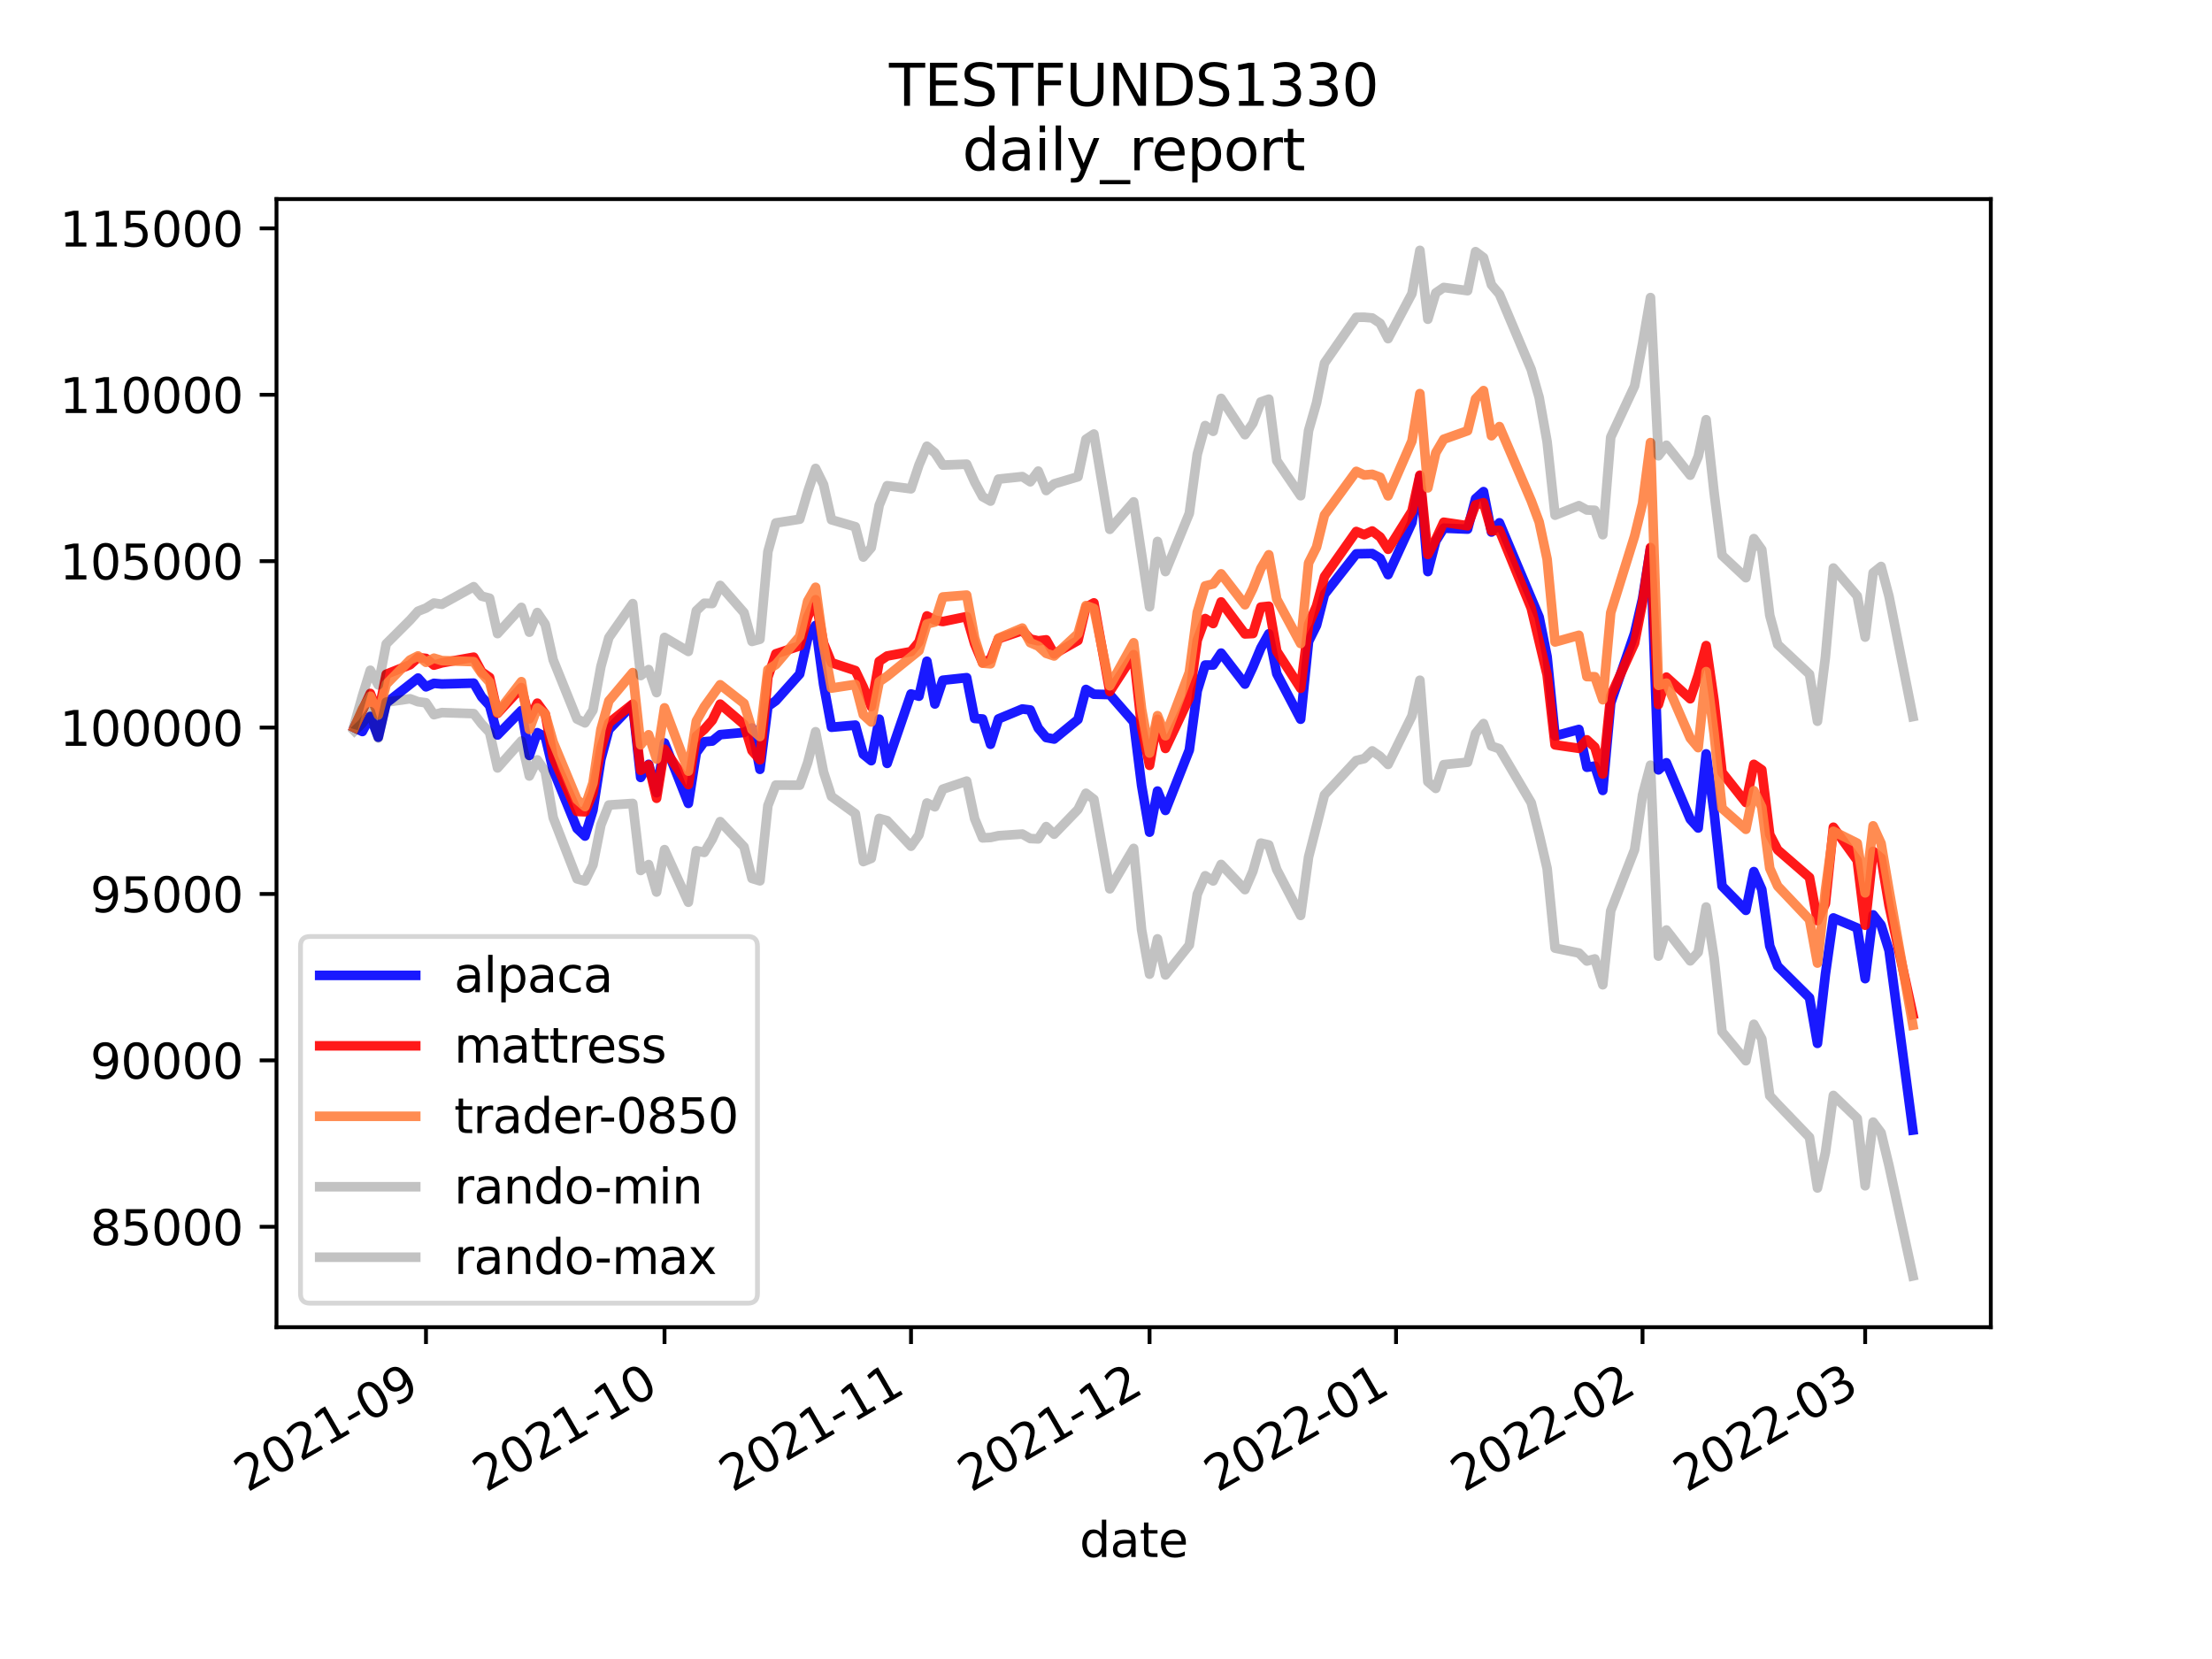 <?xml version="1.0" encoding="utf-8" standalone="no"?>
<!DOCTYPE svg PUBLIC "-//W3C//DTD SVG 1.1//EN"
  "http://www.w3.org/Graphics/SVG/1.1/DTD/svg11.dtd">
<svg height="345.6pt" version="1.1" viewBox="0 0 460.8 345.6" width="460.8pt" xmlns="http://www.w3.org/2000/svg" xmlns:xlink="http://www.w3.org/1999/xlink">
 <defs>
  <style type="text/css">*{stroke-linecap:butt;stroke-linejoin:round;}</style>
 </defs>
 <g id="figure_1">
  <g id="patch_1">
   <path d="M 0 345.6 
L 460.8 345.6 
L 460.8 0 
L 0 0 
z
" style="fill:#ffffff;"/>
  </g>
  <g id="axes_1">
   <g id="patch_2">
    <path d="M 57.6 276.48 
L 414.72 276.48 
L 414.72 41.472 
L 57.6 41.472 
z
" style="fill:#ffffff;"/>
   </g>
   <g id="matplotlib.axis_1">
    <g id="xtick_1">
     <g id="line2d_1">
      <defs>
       <path d="M 0 0 
L 0 3.5 
" id="mda65eec45f" style="stroke:#000000;stroke-width:0.8;"/>
      </defs>
      <g>
       <use style="stroke:#000000;stroke-width:0.8;" x="88.74" xlink:href="#mda65eec45f" y="276.48"/>
      </g>
     </g>
     <g id="text_1">
      <!-- 2021-09 -->
      <g transform="translate(51.516 310.952)rotate(-30)scale(0.1 -0.1)">
       <defs>
        <path d="M 1228 531 
L 3431 531 
L 3431 0 
L 469 0 
L 469 531 
Q 828 903 1448 1529 
Q 2069 2156 2228 2338 
Q 2531 2678 2651 2914 
Q 2772 3150 2772 3378 
Q 2772 3750 2511 3984 
Q 2250 4219 1831 4219 
Q 1534 4219 1204 4116 
Q 875 4013 500 3803 
L 500 4441 
Q 881 4594 1212 4672 
Q 1544 4750 1819 4750 
Q 2544 4750 2975 4387 
Q 3406 4025 3406 3419 
Q 3406 3131 3298 2873 
Q 3191 2616 2906 2266 
Q 2828 2175 2409 1742 
Q 1991 1309 1228 531 
z
" id="DejaVuSans-32" transform="scale(0.016)"/>
        <path d="M 2034 4250 
Q 1547 4250 1301 3770 
Q 1056 3291 1056 2328 
Q 1056 1369 1301 889 
Q 1547 409 2034 409 
Q 2525 409 2770 889 
Q 3016 1369 3016 2328 
Q 3016 3291 2770 3770 
Q 2525 4250 2034 4250 
z
M 2034 4750 
Q 2819 4750 3233 4129 
Q 3647 3509 3647 2328 
Q 3647 1150 3233 529 
Q 2819 -91 2034 -91 
Q 1250 -91 836 529 
Q 422 1150 422 2328 
Q 422 3509 836 4129 
Q 1250 4750 2034 4750 
z
" id="DejaVuSans-30" transform="scale(0.016)"/>
        <path d="M 794 531 
L 1825 531 
L 1825 4091 
L 703 3866 
L 703 4441 
L 1819 4666 
L 2450 4666 
L 2450 531 
L 3481 531 
L 3481 0 
L 794 0 
L 794 531 
z
" id="DejaVuSans-31" transform="scale(0.016)"/>
        <path d="M 313 2009 
L 1997 2009 
L 1997 1497 
L 313 1497 
L 313 2009 
z
" id="DejaVuSans-2d" transform="scale(0.016)"/>
        <path d="M 703 97 
L 703 672 
Q 941 559 1184 500 
Q 1428 441 1663 441 
Q 2288 441 2617 861 
Q 2947 1281 2994 2138 
Q 2813 1869 2534 1725 
Q 2256 1581 1919 1581 
Q 1219 1581 811 2004 
Q 403 2428 403 3163 
Q 403 3881 828 4315 
Q 1253 4750 1959 4750 
Q 2769 4750 3195 4129 
Q 3622 3509 3622 2328 
Q 3622 1225 3098 567 
Q 2575 -91 1691 -91 
Q 1453 -91 1209 -44 
Q 966 3 703 97 
z
M 1959 2075 
Q 2384 2075 2632 2365 
Q 2881 2656 2881 3163 
Q 2881 3666 2632 3958 
Q 2384 4250 1959 4250 
Q 1534 4250 1286 3958 
Q 1038 3666 1038 3163 
Q 1038 2656 1286 2365 
Q 1534 2075 1959 2075 
z
" id="DejaVuSans-39" transform="scale(0.016)"/>
       </defs>
       <use xlink:href="#DejaVuSans-32"/>
       <use x="63.623" xlink:href="#DejaVuSans-30"/>
       <use x="127.246" xlink:href="#DejaVuSans-32"/>
       <use x="190.869" xlink:href="#DejaVuSans-31"/>
       <use x="254.492" xlink:href="#DejaVuSans-2d"/>
       <use x="290.576" xlink:href="#DejaVuSans-30"/>
       <use x="354.199" xlink:href="#DejaVuSans-39"/>
      </g>
     </g>
    </g>
    <g id="xtick_2">
     <g id="line2d_2">
      <g>
       <use style="stroke:#000000;stroke-width:0.8;" x="138.432" xlink:href="#mda65eec45f" y="276.48"/>
      </g>
     </g>
     <g id="text_2">
      <!-- 2021-10 -->
      <g transform="translate(101.208 310.952)rotate(-30)scale(0.1 -0.1)">
       <use xlink:href="#DejaVuSans-32"/>
       <use x="63.623" xlink:href="#DejaVuSans-30"/>
       <use x="127.246" xlink:href="#DejaVuSans-32"/>
       <use x="190.869" xlink:href="#DejaVuSans-31"/>
       <use x="254.492" xlink:href="#DejaVuSans-2d"/>
       <use x="290.576" xlink:href="#DejaVuSans-31"/>
       <use x="354.199" xlink:href="#DejaVuSans-30"/>
      </g>
     </g>
    </g>
    <g id="xtick_3">
     <g id="line2d_3">
      <g>
       <use style="stroke:#000000;stroke-width:0.8;" x="189.781" xlink:href="#mda65eec45f" y="276.48"/>
      </g>
     </g>
     <g id="text_3">
      <!-- 2021-11 -->
      <g transform="translate(152.556 310.952)rotate(-30)scale(0.1 -0.1)">
       <use xlink:href="#DejaVuSans-32"/>
       <use x="63.623" xlink:href="#DejaVuSans-30"/>
       <use x="127.246" xlink:href="#DejaVuSans-32"/>
       <use x="190.869" xlink:href="#DejaVuSans-31"/>
       <use x="254.492" xlink:href="#DejaVuSans-2d"/>
       <use x="290.576" xlink:href="#DejaVuSans-31"/>
       <use x="354.199" xlink:href="#DejaVuSans-31"/>
      </g>
     </g>
    </g>
    <g id="xtick_4">
     <g id="line2d_4">
      <g>
       <use style="stroke:#000000;stroke-width:0.8;" x="239.473" xlink:href="#mda65eec45f" y="276.48"/>
      </g>
     </g>
     <g id="text_4">
      <!-- 2021-12 -->
      <g transform="translate(202.248 310.952)rotate(-30)scale(0.1 -0.1)">
       <use xlink:href="#DejaVuSans-32"/>
       <use x="63.623" xlink:href="#DejaVuSans-30"/>
       <use x="127.246" xlink:href="#DejaVuSans-32"/>
       <use x="190.869" xlink:href="#DejaVuSans-31"/>
       <use x="254.492" xlink:href="#DejaVuSans-2d"/>
       <use x="290.576" xlink:href="#DejaVuSans-31"/>
       <use x="354.199" xlink:href="#DejaVuSans-32"/>
      </g>
     </g>
    </g>
    <g id="xtick_5">
     <g id="line2d_5">
      <g>
       <use style="stroke:#000000;stroke-width:0.8;" x="290.821" xlink:href="#mda65eec45f" y="276.48"/>
      </g>
     </g>
     <g id="text_5">
      <!-- 2022-01 -->
      <g transform="translate(253.596 310.952)rotate(-30)scale(0.1 -0.1)">
       <use xlink:href="#DejaVuSans-32"/>
       <use x="63.623" xlink:href="#DejaVuSans-30"/>
       <use x="127.246" xlink:href="#DejaVuSans-32"/>
       <use x="190.869" xlink:href="#DejaVuSans-32"/>
       <use x="254.492" xlink:href="#DejaVuSans-2d"/>
       <use x="290.576" xlink:href="#DejaVuSans-30"/>
       <use x="354.199" xlink:href="#DejaVuSans-31"/>
      </g>
     </g>
    </g>
    <g id="xtick_6">
     <g id="line2d_6">
      <g>
       <use style="stroke:#000000;stroke-width:0.8;" x="342.17" xlink:href="#mda65eec45f" y="276.48"/>
      </g>
     </g>
     <g id="text_6">
      <!-- 2022-02 -->
      <g transform="translate(304.945 310.952)rotate(-30)scale(0.1 -0.1)">
       <use xlink:href="#DejaVuSans-32"/>
       <use x="63.623" xlink:href="#DejaVuSans-30"/>
       <use x="127.246" xlink:href="#DejaVuSans-32"/>
       <use x="190.869" xlink:href="#DejaVuSans-32"/>
       <use x="254.492" xlink:href="#DejaVuSans-2d"/>
       <use x="290.576" xlink:href="#DejaVuSans-30"/>
       <use x="354.199" xlink:href="#DejaVuSans-32"/>
      </g>
     </g>
    </g>
    <g id="xtick_7">
     <g id="line2d_7">
      <g>
       <use style="stroke:#000000;stroke-width:0.8;" x="388.549" xlink:href="#mda65eec45f" y="276.48"/>
      </g>
     </g>
     <g id="text_7">
      <!-- 2022-03 -->
      <g transform="translate(351.324 310.952)rotate(-30)scale(0.1 -0.1)">
       <defs>
        <path d="M 2597 2516 
Q 3050 2419 3304 2112 
Q 3559 1806 3559 1356 
Q 3559 666 3084 287 
Q 2609 -91 1734 -91 
Q 1441 -91 1130 -33 
Q 819 25 488 141 
L 488 750 
Q 750 597 1062 519 
Q 1375 441 1716 441 
Q 2309 441 2620 675 
Q 2931 909 2931 1356 
Q 2931 1769 2642 2001 
Q 2353 2234 1838 2234 
L 1294 2234 
L 1294 2753 
L 1863 2753 
Q 2328 2753 2575 2939 
Q 2822 3125 2822 3475 
Q 2822 3834 2567 4026 
Q 2313 4219 1838 4219 
Q 1578 4219 1281 4162 
Q 984 4106 628 3988 
L 628 4550 
Q 988 4650 1302 4700 
Q 1616 4750 1894 4750 
Q 2613 4750 3031 4423 
Q 3450 4097 3450 3541 
Q 3450 3153 3228 2886 
Q 3006 2619 2597 2516 
z
" id="DejaVuSans-33" transform="scale(0.016)"/>
       </defs>
       <use xlink:href="#DejaVuSans-32"/>
       <use x="63.623" xlink:href="#DejaVuSans-30"/>
       <use x="127.246" xlink:href="#DejaVuSans-32"/>
       <use x="190.869" xlink:href="#DejaVuSans-32"/>
       <use x="254.492" xlink:href="#DejaVuSans-2d"/>
       <use x="290.576" xlink:href="#DejaVuSans-30"/>
       <use x="354.199" xlink:href="#DejaVuSans-33"/>
      </g>
     </g>
    </g>
    <g id="text_8">
     <!-- date -->
     <g transform="translate(224.885 324.351)scale(0.1 -0.1)">
      <defs>
       <path d="M 2906 2969 
L 2906 4863 
L 3481 4863 
L 3481 0 
L 2906 0 
L 2906 525 
Q 2725 213 2448 61 
Q 2172 -91 1784 -91 
Q 1150 -91 751 415 
Q 353 922 353 1747 
Q 353 2572 751 3078 
Q 1150 3584 1784 3584 
Q 2172 3584 2448 3432 
Q 2725 3281 2906 2969 
z
M 947 1747 
Q 947 1113 1208 752 
Q 1469 391 1925 391 
Q 2381 391 2643 752 
Q 2906 1113 2906 1747 
Q 2906 2381 2643 2742 
Q 2381 3103 1925 3103 
Q 1469 3103 1208 2742 
Q 947 2381 947 1747 
z
" id="DejaVuSans-64" transform="scale(0.016)"/>
       <path d="M 2194 1759 
Q 1497 1759 1228 1600 
Q 959 1441 959 1056 
Q 959 750 1161 570 
Q 1363 391 1709 391 
Q 2188 391 2477 730 
Q 2766 1069 2766 1631 
L 2766 1759 
L 2194 1759 
z
M 3341 1997 
L 3341 0 
L 2766 0 
L 2766 531 
Q 2569 213 2275 61 
Q 1981 -91 1556 -91 
Q 1019 -91 701 211 
Q 384 513 384 1019 
Q 384 1609 779 1909 
Q 1175 2209 1959 2209 
L 2766 2209 
L 2766 2266 
Q 2766 2663 2505 2880 
Q 2244 3097 1772 3097 
Q 1472 3097 1187 3025 
Q 903 2953 641 2809 
L 641 3341 
Q 956 3463 1253 3523 
Q 1550 3584 1831 3584 
Q 2591 3584 2966 3190 
Q 3341 2797 3341 1997 
z
" id="DejaVuSans-61" transform="scale(0.016)"/>
       <path d="M 1172 4494 
L 1172 3500 
L 2356 3500 
L 2356 3053 
L 1172 3053 
L 1172 1153 
Q 1172 725 1289 603 
Q 1406 481 1766 481 
L 2356 481 
L 2356 0 
L 1766 0 
Q 1100 0 847 248 
Q 594 497 594 1153 
L 594 3053 
L 172 3053 
L 172 3500 
L 594 3500 
L 594 4494 
L 1172 4494 
z
" id="DejaVuSans-74" transform="scale(0.016)"/>
       <path d="M 3597 1894 
L 3597 1613 
L 953 1613 
Q 991 1019 1311 708 
Q 1631 397 2203 397 
Q 2534 397 2845 478 
Q 3156 559 3463 722 
L 3463 178 
Q 3153 47 2828 -22 
Q 2503 -91 2169 -91 
Q 1331 -91 842 396 
Q 353 884 353 1716 
Q 353 2575 817 3079 
Q 1281 3584 2069 3584 
Q 2775 3584 3186 3129 
Q 3597 2675 3597 1894 
z
M 3022 2063 
Q 3016 2534 2758 2815 
Q 2500 3097 2075 3097 
Q 1594 3097 1305 2825 
Q 1016 2553 972 2059 
L 3022 2063 
z
" id="DejaVuSans-65" transform="scale(0.016)"/>
      </defs>
      <use xlink:href="#DejaVuSans-64"/>
      <use x="63.477" xlink:href="#DejaVuSans-61"/>
      <use x="124.756" xlink:href="#DejaVuSans-74"/>
      <use x="163.965" xlink:href="#DejaVuSans-65"/>
     </g>
    </g>
   </g>
   <g id="matplotlib.axis_2">
    <g id="ytick_1">
     <g id="line2d_8">
      <defs>
       <path d="M 0 0 
L -3.5 0 
" id="m7f452bcb59" style="stroke:#000000;stroke-width:0.8;"/>
      </defs>
      <g>
       <use style="stroke:#000000;stroke-width:0.8;" x="57.6" xlink:href="#m7f452bcb59" y="255.563"/>
      </g>
     </g>
     <g id="text_9">
      <!-- 85000 -->
      <g transform="translate(18.788 259.362)scale(0.1 -0.1)">
       <defs>
        <path d="M 2034 2216 
Q 1584 2216 1326 1975 
Q 1069 1734 1069 1313 
Q 1069 891 1326 650 
Q 1584 409 2034 409 
Q 2484 409 2743 651 
Q 3003 894 3003 1313 
Q 3003 1734 2745 1975 
Q 2488 2216 2034 2216 
z
M 1403 2484 
Q 997 2584 770 2862 
Q 544 3141 544 3541 
Q 544 4100 942 4425 
Q 1341 4750 2034 4750 
Q 2731 4750 3128 4425 
Q 3525 4100 3525 3541 
Q 3525 3141 3298 2862 
Q 3072 2584 2669 2484 
Q 3125 2378 3379 2068 
Q 3634 1759 3634 1313 
Q 3634 634 3220 271 
Q 2806 -91 2034 -91 
Q 1263 -91 848 271 
Q 434 634 434 1313 
Q 434 1759 690 2068 
Q 947 2378 1403 2484 
z
M 1172 3481 
Q 1172 3119 1398 2916 
Q 1625 2713 2034 2713 
Q 2441 2713 2670 2916 
Q 2900 3119 2900 3481 
Q 2900 3844 2670 4047 
Q 2441 4250 2034 4250 
Q 1625 4250 1398 4047 
Q 1172 3844 1172 3481 
z
" id="DejaVuSans-38" transform="scale(0.016)"/>
        <path d="M 691 4666 
L 3169 4666 
L 3169 4134 
L 1269 4134 
L 1269 2991 
Q 1406 3038 1543 3061 
Q 1681 3084 1819 3084 
Q 2600 3084 3056 2656 
Q 3513 2228 3513 1497 
Q 3513 744 3044 326 
Q 2575 -91 1722 -91 
Q 1428 -91 1123 -41 
Q 819 9 494 109 
L 494 744 
Q 775 591 1075 516 
Q 1375 441 1709 441 
Q 2250 441 2565 725 
Q 2881 1009 2881 1497 
Q 2881 1984 2565 2268 
Q 2250 2553 1709 2553 
Q 1456 2553 1204 2497 
Q 953 2441 691 2322 
L 691 4666 
z
" id="DejaVuSans-35" transform="scale(0.016)"/>
       </defs>
       <use xlink:href="#DejaVuSans-38"/>
       <use x="63.623" xlink:href="#DejaVuSans-35"/>
       <use x="127.246" xlink:href="#DejaVuSans-30"/>
       <use x="190.869" xlink:href="#DejaVuSans-30"/>
       <use x="254.492" xlink:href="#DejaVuSans-30"/>
      </g>
     </g>
    </g>
    <g id="ytick_2">
     <g id="line2d_9">
      <g>
       <use style="stroke:#000000;stroke-width:0.8;" x="57.6" xlink:href="#m7f452bcb59" y="220.897"/>
      </g>
     </g>
     <g id="text_10">
      <!-- 90000 -->
      <g transform="translate(18.788 224.697)scale(0.1 -0.1)">
       <use xlink:href="#DejaVuSans-39"/>
       <use x="63.623" xlink:href="#DejaVuSans-30"/>
       <use x="127.246" xlink:href="#DejaVuSans-30"/>
       <use x="190.869" xlink:href="#DejaVuSans-30"/>
       <use x="254.492" xlink:href="#DejaVuSans-30"/>
      </g>
     </g>
    </g>
    <g id="ytick_3">
     <g id="line2d_10">
      <g>
       <use style="stroke:#000000;stroke-width:0.8;" x="57.6" xlink:href="#m7f452bcb59" y="186.232"/>
      </g>
     </g>
     <g id="text_11">
      <!-- 95000 -->
      <g transform="translate(18.788 190.031)scale(0.1 -0.1)">
       <use xlink:href="#DejaVuSans-39"/>
       <use x="63.623" xlink:href="#DejaVuSans-35"/>
       <use x="127.246" xlink:href="#DejaVuSans-30"/>
       <use x="190.869" xlink:href="#DejaVuSans-30"/>
       <use x="254.492" xlink:href="#DejaVuSans-30"/>
      </g>
     </g>
    </g>
    <g id="ytick_4">
     <g id="line2d_11">
      <g>
       <use style="stroke:#000000;stroke-width:0.8;" x="57.6" xlink:href="#m7f452bcb59" y="151.567"/>
      </g>
     </g>
     <g id="text_12">
      <!-- 100000 -->
      <g transform="translate(12.425 155.366)scale(0.1 -0.1)">
       <use xlink:href="#DejaVuSans-31"/>
       <use x="63.623" xlink:href="#DejaVuSans-30"/>
       <use x="127.246" xlink:href="#DejaVuSans-30"/>
       <use x="190.869" xlink:href="#DejaVuSans-30"/>
       <use x="254.492" xlink:href="#DejaVuSans-30"/>
       <use x="318.115" xlink:href="#DejaVuSans-30"/>
      </g>
     </g>
    </g>
    <g id="ytick_5">
     <g id="line2d_12">
      <g>
       <use style="stroke:#000000;stroke-width:0.8;" x="57.6" xlink:href="#m7f452bcb59" y="116.901"/>
      </g>
     </g>
     <g id="text_13">
      <!-- 105000 -->
      <g transform="translate(12.425 120.7)scale(0.1 -0.1)">
       <use xlink:href="#DejaVuSans-31"/>
       <use x="63.623" xlink:href="#DejaVuSans-30"/>
       <use x="127.246" xlink:href="#DejaVuSans-35"/>
       <use x="190.869" xlink:href="#DejaVuSans-30"/>
       <use x="254.492" xlink:href="#DejaVuSans-30"/>
       <use x="318.115" xlink:href="#DejaVuSans-30"/>
      </g>
     </g>
    </g>
    <g id="ytick_6">
     <g id="line2d_13">
      <g>
       <use style="stroke:#000000;stroke-width:0.8;" x="57.6" xlink:href="#m7f452bcb59" y="82.236"/>
      </g>
     </g>
     <g id="text_14">
      <!-- 110000 -->
      <g transform="translate(12.425 86.035)scale(0.1 -0.1)">
       <use xlink:href="#DejaVuSans-31"/>
       <use x="63.623" xlink:href="#DejaVuSans-31"/>
       <use x="127.246" xlink:href="#DejaVuSans-30"/>
       <use x="190.869" xlink:href="#DejaVuSans-30"/>
       <use x="254.492" xlink:href="#DejaVuSans-30"/>
       <use x="318.115" xlink:href="#DejaVuSans-30"/>
      </g>
     </g>
    </g>
    <g id="ytick_7">
     <g id="line2d_14">
      <g>
       <use style="stroke:#000000;stroke-width:0.8;" x="57.6" xlink:href="#m7f452bcb59" y="47.57"/>
      </g>
     </g>
     <g id="text_15">
      <!-- 115000 -->
      <g transform="translate(12.425 51.37)scale(0.1 -0.1)">
       <use xlink:href="#DejaVuSans-31"/>
       <use x="63.623" xlink:href="#DejaVuSans-31"/>
       <use x="127.246" xlink:href="#DejaVuSans-35"/>
       <use x="190.869" xlink:href="#DejaVuSans-30"/>
       <use x="254.492" xlink:href="#DejaVuSans-30"/>
       <use x="318.115" xlink:href="#DejaVuSans-30"/>
      </g>
     </g>
    </g>
   </g>
   <g id="line2d_15">
    <path clip-path="url(#p7c13bdade5)" d="M 73.833 151.567 
L 75.489 152.389 
L 77.146 149.246 
L 78.802 153.573 
L 80.458 146.454 
L 87.084 141.247 
L 88.74 143.079 
L 90.397 142.351 
L 92.053 142.491 
L 98.679 142.31 
L 100.335 145.174 
L 101.992 146.991 
L 103.648 153.114 
L 108.617 148.026 
L 110.274 157.372 
L 111.93 152.633 
L 113.586 153.49 
L 115.243 160.406 
L 120.212 172.598 
L 121.868 174.166 
L 123.525 168.797 
L 125.181 158.157 
L 126.838 151.988 
L 131.807 146.781 
L 133.463 161.954 
L 135.12 159.223 
L 136.776 165.149 
L 138.432 154.768 
L 143.402 167.364 
L 145.058 156.799 
L 146.714 154.515 
L 148.371 154.378 
L 150.027 153.04 
L 154.996 152.587 
L 156.653 151.641 
L 158.309 160.264 
L 159.966 147.164 
L 161.622 145.972 
L 166.591 140.408 
L 168.248 133.021 
L 169.904 130.286 
L 171.56 142.541 
L 173.217 151.5 
L 178.186 151.056 
L 179.842 157.124 
L 181.499 158.467 
L 183.155 149.811 
L 184.812 159.031 
L 189.781 144.563 
L 191.437 145.029 
L 193.094 137.75 
L 194.75 146.652 
L 196.406 141.705 
L 201.376 141.174 
L 203.032 149.669 
L 204.688 149.779 
L 206.345 155.047 
L 208.001 149.757 
L 212.97 147.694 
L 214.627 147.902 
L 216.283 151.671 
L 217.94 153.646 
L 219.596 153.957 
L 224.565 149.885 
L 226.222 143.624 
L 227.878 144.613 
L 231.191 144.701 
L 236.16 150.394 
L 237.816 163.638 
L 239.473 173.357 
L 241.129 164.789 
L 242.786 168.825 
L 247.755 156.238 
L 249.411 143.919 
L 251.068 138.541 
L 252.724 138.531 
L 254.38 136.05 
L 259.35 142.512 
L 261.006 138.955 
L 262.662 134.983 
L 264.319 132.033 
L 265.975 140.347 
L 270.944 149.825 
L 272.601 133.625 
L 274.257 130.285 
L 275.914 123.807 
L 282.539 115.374 
L 285.852 115.31 
L 287.508 116.329 
L 289.165 119.704 
L 294.134 108.867 
L 295.79 99.192 
L 297.447 119.07 
L 299.103 112.701 
L 300.76 110.021 
L 305.729 110.226 
L 307.385 103.893 
L 309.042 102.413 
L 310.698 110.831 
L 312.354 108.905 
L 320.636 128.558 
L 322.293 136.791 
L 323.949 153.309 
L 328.918 151.953 
L 330.575 159.834 
L 332.231 159.586 
L 333.888 164.661 
L 335.544 146.463 
L 340.513 131.903 
L 342.17 124.749 
L 343.826 114.249 
L 345.482 160.38 
L 347.139 158.9 
L 352.108 170.649 
L 353.764 172.488 
L 355.421 157.047 
L 357.077 169.216 
L 358.734 184.585 
L 363.703 189.643 
L 365.359 181.57 
L 367.016 185.304 
L 368.672 197.059 
L 370.328 201.283 
L 376.954 207.848 
L 378.61 217.356 
L 380.267 202.955 
L 381.923 191.222 
L 386.892 193.314 
L 388.549 203.868 
L 390.205 190.585 
L 391.862 192.713 
L 393.518 197.993 
L 398.487 235.418 
L 398.487 235.418 
" style="fill:none;stroke:#0000ff;stroke-linecap:square;stroke-opacity:0.9;stroke-width:2;"/>
   </g>
   <g id="line2d_16">
    <path clip-path="url(#p7c13bdade5)" d="M 73.833 151.567 
L 77.146 144.457 
L 78.802 148.7 
L 80.458 140.46 
L 85.428 138.479 
L 87.084 136.985 
L 88.74 137.164 
L 90.397 138.564 
L 92.053 138.088 
L 98.679 136.901 
L 100.335 139.973 
L 101.992 141.123 
L 103.648 148.59 
L 108.617 143.241 
L 110.274 149.754 
L 111.93 146.483 
L 113.586 148.743 
L 115.243 157.74 
L 120.212 169.032 
L 121.868 169.111 
L 123.525 165.181 
L 125.181 155.931 
L 126.838 150.601 
L 131.807 146.66 
L 133.463 160.473 
L 135.12 159.353 
L 136.776 166.294 
L 138.432 156.084 
L 143.402 163.439 
L 145.058 153.364 
L 146.714 151.943 
L 148.371 150.058 
L 150.027 146.68 
L 154.996 150.915 
L 156.653 156.368 
L 158.309 158.279 
L 159.966 141.058 
L 161.622 136.199 
L 166.591 134.549 
L 168.248 128.51 
L 169.904 124.938 
L 171.56 133.989 
L 173.217 138.054 
L 178.186 139.69 
L 179.842 143.161 
L 181.499 147.2 
L 183.155 137.774 
L 184.812 136.655 
L 189.781 135.74 
L 191.437 133.735 
L 193.094 128.309 
L 194.75 129.179 
L 196.406 129.477 
L 201.376 128.451 
L 203.032 134.118 
L 204.688 138.063 
L 206.345 137.34 
L 208.001 133.055 
L 212.97 131.368 
L 214.627 133.119 
L 216.283 133.495 
L 217.94 133.291 
L 219.596 136.241 
L 224.565 133.424 
L 226.222 126.498 
L 227.878 125.591 
L 231.191 144.049 
L 236.16 136.379 
L 237.816 151.437 
L 239.473 159.437 
L 241.129 149.842 
L 242.786 155.914 
L 247.755 145.364 
L 249.411 133.358 
L 251.068 128.858 
L 252.724 129.897 
L 254.38 125.394 
L 259.35 132.056 
L 261.006 131.977 
L 262.662 126.463 
L 264.319 126.291 
L 265.975 135.659 
L 270.944 143.385 
L 272.601 130.09 
L 274.257 126.263 
L 275.914 120.124 
L 282.539 110.719 
L 284.196 111.386 
L 285.852 110.616 
L 287.508 111.86 
L 289.165 114.426 
L 294.134 106.495 
L 295.79 98.986 
L 297.447 115.501 
L 299.103 112.355 
L 300.76 108.79 
L 305.729 109.525 
L 307.385 105.188 
L 309.042 104.724 
L 310.698 110.571 
L 312.354 110.475 
L 318.98 126.684 
L 322.293 140.593 
L 323.949 155.173 
L 328.918 155.889 
L 330.575 154.122 
L 332.231 155.648 
L 333.888 161.234 
L 335.544 144.961 
L 340.513 133.99 
L 342.17 125.477 
L 343.826 114.061 
L 345.482 146.766 
L 347.139 141.059 
L 352.108 145.566 
L 353.764 140.64 
L 355.421 134.492 
L 357.077 145.978 
L 358.734 160.902 
L 363.703 167.181 
L 365.359 159.228 
L 367.016 160.37 
L 368.672 173.855 
L 370.328 177.046 
L 376.954 182.791 
L 378.61 191.791 
L 380.267 188.247 
L 381.923 172.328 
L 386.892 179.228 
L 388.549 192.735 
L 390.205 177.35 
L 391.862 178.733 
L 393.518 188.614 
L 398.487 211.351 
L 398.487 211.351 
" style="fill:none;stroke:#ff0000;stroke-linecap:square;stroke-opacity:0.9;stroke-width:2;"/>
   </g>
   <g id="line2d_17">
    <path clip-path="url(#p7c13bdade5)" d="M 73.833 151.567 
L 75.489 147.744 
L 77.146 145.031 
L 78.802 148.952 
L 80.458 142.55 
L 85.428 137.478 
L 87.084 136.638 
L 88.74 137.974 
L 90.397 137.112 
L 92.053 137.62 
L 98.679 137.832 
L 100.335 140.249 
L 101.992 142.097 
L 103.648 148.457 
L 108.617 142.003 
L 110.274 151.942 
L 111.93 147.476 
L 113.586 148.757 
L 115.243 154.612 
L 120.212 166.58 
L 121.868 168.026 
L 123.525 163.129 
L 125.181 151.988 
L 126.838 146.023 
L 131.807 140.114 
L 133.463 155.158 
L 135.12 153.061 
L 136.776 158.119 
L 138.432 147.455 
L 143.402 160.646 
L 145.058 150.224 
L 146.714 147.258 
L 150.027 142.647 
L 154.996 146.537 
L 156.653 151.973 
L 158.309 153.435 
L 159.966 139.516 
L 161.622 138.434 
L 166.591 132.595 
L 168.248 125.242 
L 169.904 122.339 
L 171.56 134.422 
L 173.217 143.343 
L 178.186 142.581 
L 179.842 148.897 
L 181.499 150.404 
L 183.155 142.014 
L 184.812 140.87 
L 191.437 135.534 
L 193.094 129.993 
L 194.75 129.573 
L 196.406 124.363 
L 201.376 123.971 
L 203.032 132.891 
L 204.688 138.151 
L 206.345 138.284 
L 208.001 132.935 
L 212.97 130.841 
L 214.627 133.879 
L 216.283 134.593 
L 217.94 136.101 
L 219.596 136.647 
L 224.565 132.018 
L 226.222 126.156 
L 227.878 126.756 
L 231.191 142.855 
L 236.16 133.9 
L 237.816 147.747 
L 239.473 156.873 
L 241.129 149.089 
L 242.786 153.266 
L 247.755 140.084 
L 249.411 127.564 
L 251.068 122.055 
L 252.724 121.65 
L 254.38 119.541 
L 259.35 125.98 
L 261.006 122.602 
L 262.662 118.407 
L 264.319 115.57 
L 265.975 124.831 
L 270.944 134.061 
L 272.601 117.279 
L 274.257 113.984 
L 275.914 107.274 
L 282.539 98.194 
L 284.196 98.957 
L 285.852 98.806 
L 287.508 99.421 
L 289.165 103.294 
L 294.134 91.864 
L 295.79 81.995 
L 297.447 101.638 
L 299.103 94.315 
L 300.76 91.502 
L 305.729 89.731 
L 307.385 83.082 
L 309.042 81.368 
L 310.698 90.78 
L 312.354 88.863 
L 318.98 104.322 
L 320.636 108.741 
L 322.293 116.492 
L 323.949 133.736 
L 328.918 132.34 
L 330.575 140.951 
L 332.231 140.98 
L 333.888 145.767 
L 335.544 127.639 
L 340.513 111.68 
L 342.17 104.889 
L 343.826 92.201 
L 345.482 142.772 
L 347.139 142.314 
L 352.108 153.758 
L 353.764 155.744 
L 355.421 139.91 
L 357.077 152.863 
L 358.734 168.39 
L 363.703 172.76 
L 365.359 164.723 
L 367.016 168.154 
L 368.672 180.889 
L 370.328 184.589 
L 376.954 191.582 
L 378.61 200.624 
L 380.267 185.489 
L 381.923 173.173 
L 386.892 175.652 
L 388.549 185.995 
L 390.205 172.04 
L 391.862 175.693 
L 393.518 185.421 
L 398.487 213.566 
L 398.487 213.566 
" style="fill:none;stroke:#ff8040;stroke-linecap:square;stroke-opacity:0.9;stroke-width:2;"/>
   </g>
   <g id="line2d_18">
    <path clip-path="url(#p7c13bdade5)" d="M 73.833 152.26 
L 75.489 150.665 
L 77.146 148.242 
L 78.802 153.741 
L 80.458 146.273 
L 85.428 145.562 
L 87.084 146.182 
L 88.74 146.402 
L 90.397 148.882 
L 92.053 148.442 
L 98.679 148.66 
L 100.335 150.809 
L 101.992 152.57 
L 103.648 159.974 
L 108.617 154.366 
L 110.274 161.655 
L 111.93 158.291 
L 113.586 160.712 
L 115.243 170.328 
L 120.212 183.082 
L 121.868 183.528 
L 123.525 180.18 
L 125.181 171.854 
L 126.838 167.701 
L 131.807 167.372 
L 133.463 181.339 
L 135.12 180.102 
L 136.776 185.827 
L 138.432 176.995 
L 143.402 187.952 
L 145.058 177.223 
L 146.714 177.577 
L 148.371 174.82 
L 150.027 171.155 
L 154.996 176.419 
L 156.653 182.992 
L 158.309 183.495 
L 159.966 167.827 
L 161.622 163.541 
L 166.591 163.565 
L 168.248 158.89 
L 169.904 152.435 
L 171.56 160.837 
L 173.217 165.913 
L 178.186 169.505 
L 179.842 179.485 
L 181.499 178.816 
L 183.155 170.496 
L 184.812 170.962 
L 189.781 176.278 
L 191.437 173.924 
L 193.094 167.279 
L 194.75 168.07 
L 196.406 164.401 
L 201.376 162.72 
L 203.032 170.533 
L 204.688 174.546 
L 206.345 174.465 
L 208.001 174.094 
L 212.97 173.747 
L 214.627 174.688 
L 216.283 174.755 
L 217.94 172.193 
L 219.596 173.776 
L 224.565 168.623 
L 226.222 165.249 
L 227.878 166.518 
L 231.191 185.161 
L 236.16 176.739 
L 237.816 193.686 
L 239.473 202.934 
L 241.129 195.58 
L 242.786 203.093 
L 247.755 196.862 
L 249.411 186.282 
L 251.068 182.435 
L 252.724 183.52 
L 254.38 180.076 
L 259.35 185.326 
L 261.006 181.481 
L 262.662 175.636 
L 264.319 176.02 
L 265.975 181.157 
L 270.944 190.696 
L 272.601 178.531 
L 275.914 165.576 
L 282.539 158.431 
L 284.196 158.032 
L 285.852 156.423 
L 287.508 157.578 
L 289.165 159.241 
L 294.134 149.136 
L 295.79 141.705 
L 297.447 162.836 
L 299.103 164.238 
L 300.76 159.29 
L 305.729 158.789 
L 307.385 152.792 
L 309.042 150.729 
L 310.698 155.417 
L 312.354 155.984 
L 318.98 167.224 
L 320.636 173.798 
L 322.293 180.917 
L 323.949 197.509 
L 328.918 198.531 
L 330.575 200.198 
L 332.231 199.76 
L 333.888 205.143 
L 335.544 189.746 
L 340.513 177.008 
L 342.17 165.629 
L 343.826 159.4 
L 345.482 199.171 
L 347.139 193.739 
L 352.108 200.166 
L 353.764 198.369 
L 355.421 188.949 
L 357.077 199.546 
L 358.734 214.95 
L 363.703 220.977 
L 365.359 213.377 
L 367.016 216.433 
L 368.672 228.252 
L 370.328 230.044 
L 376.954 236.92 
L 378.61 247.478 
L 380.267 240.078 
L 381.923 228.199 
L 386.892 232.977 
L 388.549 247.016 
L 390.205 233.755 
L 391.862 235.974 
L 393.518 242.853 
L 398.487 265.798 
L 398.487 265.798 
" style="fill:none;stroke:#0d0d0d;stroke-linecap:square;stroke-opacity:0.25;stroke-width:2;"/>
   </g>
   <g id="line2d_19">
    <path clip-path="url(#p7c13bdade5)" d="M 73.833 150.873 
L 75.489 144.979 
L 77.146 139.631 
L 78.802 142.679 
L 80.458 134.139 
L 85.428 129.176 
L 87.084 127.325 
L 88.74 126.676 
L 90.397 125.629 
L 92.053 125.885 
L 98.679 122.221 
L 100.335 124.187 
L 101.992 124.617 
L 103.648 131.992 
L 108.617 126.528 
L 110.274 131.695 
L 111.93 127.604 
L 113.586 130.066 
L 115.243 137.474 
L 120.212 149.797 
L 121.868 150.586 
L 123.525 147.939 
L 125.181 138.84 
L 126.838 132.817 
L 131.807 125.741 
L 133.463 140.737 
L 135.12 139.48 
L 136.776 144.284 
L 138.432 132.784 
L 143.402 135.709 
L 145.058 127.231 
L 146.714 125.666 
L 148.371 125.725 
L 150.027 121.952 
L 154.996 127.635 
L 156.653 133.62 
L 158.309 133.165 
L 159.966 114.935 
L 161.622 108.939 
L 166.591 108.16 
L 168.248 102.508 
L 169.904 97.581 
L 171.56 100.95 
L 173.217 108.286 
L 178.186 109.726 
L 179.842 116.046 
L 181.499 114.085 
L 183.155 105.245 
L 184.812 101.184 
L 189.781 101.829 
L 191.437 96.879 
L 193.094 92.954 
L 194.75 94.335 
L 196.406 96.884 
L 201.376 96.699 
L 203.032 100.403 
L 204.688 103.464 
L 206.345 104.39 
L 208.001 99.809 
L 212.97 99.286 
L 214.627 100.364 
L 216.283 98.141 
L 217.94 102.188 
L 219.596 100.791 
L 224.565 99.315 
L 226.222 91.511 
L 227.878 90.418 
L 231.191 110.266 
L 236.16 104.549 
L 239.473 126.403 
L 241.129 112.796 
L 242.786 119.072 
L 247.755 106.943 
L 249.411 94.639 
L 251.068 88.652 
L 252.724 89.852 
L 254.38 82.994 
L 259.35 90.551 
L 261.006 88.168 
L 262.662 83.726 
L 264.319 83.151 
L 265.975 95.961 
L 270.944 103.272 
L 272.601 89.696 
L 274.257 83.931 
L 275.914 75.638 
L 282.539 66.104 
L 284.196 66.089 
L 285.852 66.238 
L 287.508 67.358 
L 289.165 70.549 
L 294.134 61.166 
L 295.79 52.154 
L 297.447 66.504 
L 299.103 61.017 
L 300.76 59.884 
L 305.729 60.558 
L 307.385 52.424 
L 309.042 53.665 
L 310.698 59.328 
L 312.354 61.27 
L 318.98 76.972 
L 320.636 82.808 
L 322.293 92.046 
L 323.949 107.323 
L 328.918 105.337 
L 330.575 106.244 
L 332.231 106.305 
L 333.888 111.389 
L 335.544 91.069 
L 340.513 80.408 
L 342.17 71.606 
L 343.826 61.988 
L 345.482 94.945 
L 347.139 92.751 
L 352.108 98.986 
L 353.764 95.103 
L 355.421 87.431 
L 357.077 102.6 
L 358.734 115.694 
L 363.703 120.346 
L 365.359 112.2 
L 367.016 114.519 
L 368.672 128.164 
L 370.328 134.26 
L 376.954 140.453 
L 378.61 150.244 
L 380.267 136.875 
L 381.923 118.33 
L 386.892 124.149 
L 388.549 132.72 
L 390.205 119.334 
L 391.862 118.008 
L 393.518 124.249 
L 398.487 149.281 
L 398.487 149.281 
" style="fill:none;stroke:#0d0d0d;stroke-linecap:square;stroke-opacity:0.25;stroke-width:2;"/>
   </g>
   <g id="patch_3">
    <path d="M 57.6 276.48 
L 57.6 41.472 
" style="fill:none;stroke:#000000;stroke-linecap:square;stroke-linejoin:miter;stroke-width:0.8;"/>
   </g>
   <g id="patch_4">
    <path d="M 414.72 276.48 
L 414.72 41.472 
" style="fill:none;stroke:#000000;stroke-linecap:square;stroke-linejoin:miter;stroke-width:0.8;"/>
   </g>
   <g id="patch_5">
    <path d="M 57.6 276.48 
L 414.72 276.48 
" style="fill:none;stroke:#000000;stroke-linecap:square;stroke-linejoin:miter;stroke-width:0.8;"/>
   </g>
   <g id="patch_6">
    <path d="M 57.6 41.472 
L 414.72 41.472 
" style="fill:none;stroke:#000000;stroke-linecap:square;stroke-linejoin:miter;stroke-width:0.8;"/>
   </g>
   <g id="text_16">
    <!-- TESTFUNDS1330 -->
    <g transform="translate(185.2 22.035)scale(0.12 -0.12)">
     <defs>
      <path d="M -19 4666 
L 3928 4666 
L 3928 4134 
L 2272 4134 
L 2272 0 
L 1638 0 
L 1638 4134 
L -19 4134 
L -19 4666 
z
" id="DejaVuSans-54" transform="scale(0.016)"/>
      <path d="M 628 4666 
L 3578 4666 
L 3578 4134 
L 1259 4134 
L 1259 2753 
L 3481 2753 
L 3481 2222 
L 1259 2222 
L 1259 531 
L 3634 531 
L 3634 0 
L 628 0 
L 628 4666 
z
" id="DejaVuSans-45" transform="scale(0.016)"/>
      <path d="M 3425 4513 
L 3425 3897 
Q 3066 4069 2747 4153 
Q 2428 4238 2131 4238 
Q 1616 4238 1336 4038 
Q 1056 3838 1056 3469 
Q 1056 3159 1242 3001 
Q 1428 2844 1947 2747 
L 2328 2669 
Q 3034 2534 3370 2195 
Q 3706 1856 3706 1288 
Q 3706 609 3251 259 
Q 2797 -91 1919 -91 
Q 1588 -91 1214 -16 
Q 841 59 441 206 
L 441 856 
Q 825 641 1194 531 
Q 1563 422 1919 422 
Q 2459 422 2753 634 
Q 3047 847 3047 1241 
Q 3047 1584 2836 1778 
Q 2625 1972 2144 2069 
L 1759 2144 
Q 1053 2284 737 2584 
Q 422 2884 422 3419 
Q 422 4038 858 4394 
Q 1294 4750 2059 4750 
Q 2388 4750 2728 4690 
Q 3069 4631 3425 4513 
z
" id="DejaVuSans-53" transform="scale(0.016)"/>
      <path d="M 628 4666 
L 3309 4666 
L 3309 4134 
L 1259 4134 
L 1259 2759 
L 3109 2759 
L 3109 2228 
L 1259 2228 
L 1259 0 
L 628 0 
L 628 4666 
z
" id="DejaVuSans-46" transform="scale(0.016)"/>
      <path d="M 556 4666 
L 1191 4666 
L 1191 1831 
Q 1191 1081 1462 751 
Q 1734 422 2344 422 
Q 2950 422 3222 751 
Q 3494 1081 3494 1831 
L 3494 4666 
L 4128 4666 
L 4128 1753 
Q 4128 841 3676 375 
Q 3225 -91 2344 -91 
Q 1459 -91 1007 375 
Q 556 841 556 1753 
L 556 4666 
z
" id="DejaVuSans-55" transform="scale(0.016)"/>
      <path d="M 628 4666 
L 1478 4666 
L 3547 763 
L 3547 4666 
L 4159 4666 
L 4159 0 
L 3309 0 
L 1241 3903 
L 1241 0 
L 628 0 
L 628 4666 
z
" id="DejaVuSans-4e" transform="scale(0.016)"/>
      <path d="M 1259 4147 
L 1259 519 
L 2022 519 
Q 2988 519 3436 956 
Q 3884 1394 3884 2338 
Q 3884 3275 3436 3711 
Q 2988 4147 2022 4147 
L 1259 4147 
z
M 628 4666 
L 1925 4666 
Q 3281 4666 3915 4102 
Q 4550 3538 4550 2338 
Q 4550 1131 3912 565 
Q 3275 0 1925 0 
L 628 0 
L 628 4666 
z
" id="DejaVuSans-44" transform="scale(0.016)"/>
     </defs>
     <use xlink:href="#DejaVuSans-54"/>
     <use x="61.084" xlink:href="#DejaVuSans-45"/>
     <use x="124.268" xlink:href="#DejaVuSans-53"/>
     <use x="187.744" xlink:href="#DejaVuSans-54"/>
     <use x="248.828" xlink:href="#DejaVuSans-46"/>
     <use x="306.348" xlink:href="#DejaVuSans-55"/>
     <use x="379.541" xlink:href="#DejaVuSans-4e"/>
     <use x="454.346" xlink:href="#DejaVuSans-44"/>
     <use x="531.348" xlink:href="#DejaVuSans-53"/>
     <use x="594.824" xlink:href="#DejaVuSans-31"/>
     <use x="658.447" xlink:href="#DejaVuSans-33"/>
     <use x="722.07" xlink:href="#DejaVuSans-33"/>
     <use x="785.693" xlink:href="#DejaVuSans-30"/>
    </g>
    <!-- daily_report -->
    <g transform="translate(200.467 35.472)scale(0.12 -0.12)">
     <defs>
      <path d="M 603 3500 
L 1178 3500 
L 1178 0 
L 603 0 
L 603 3500 
z
M 603 4863 
L 1178 4863 
L 1178 4134 
L 603 4134 
L 603 4863 
z
" id="DejaVuSans-69" transform="scale(0.016)"/>
      <path d="M 603 4863 
L 1178 4863 
L 1178 0 
L 603 0 
L 603 4863 
z
" id="DejaVuSans-6c" transform="scale(0.016)"/>
      <path d="M 2059 -325 
Q 1816 -950 1584 -1140 
Q 1353 -1331 966 -1331 
L 506 -1331 
L 506 -850 
L 844 -850 
Q 1081 -850 1212 -737 
Q 1344 -625 1503 -206 
L 1606 56 
L 191 3500 
L 800 3500 
L 1894 763 
L 2988 3500 
L 3597 3500 
L 2059 -325 
z
" id="DejaVuSans-79" transform="scale(0.016)"/>
      <path d="M 3263 -1063 
L 3263 -1509 
L -63 -1509 
L -63 -1063 
L 3263 -1063 
z
" id="DejaVuSans-5f" transform="scale(0.016)"/>
      <path d="M 2631 2963 
Q 2534 3019 2420 3045 
Q 2306 3072 2169 3072 
Q 1681 3072 1420 2755 
Q 1159 2438 1159 1844 
L 1159 0 
L 581 0 
L 581 3500 
L 1159 3500 
L 1159 2956 
Q 1341 3275 1631 3429 
Q 1922 3584 2338 3584 
Q 2397 3584 2469 3576 
Q 2541 3569 2628 3553 
L 2631 2963 
z
" id="DejaVuSans-72" transform="scale(0.016)"/>
      <path d="M 1159 525 
L 1159 -1331 
L 581 -1331 
L 581 3500 
L 1159 3500 
L 1159 2969 
Q 1341 3281 1617 3432 
Q 1894 3584 2278 3584 
Q 2916 3584 3314 3078 
Q 3713 2572 3713 1747 
Q 3713 922 3314 415 
Q 2916 -91 2278 -91 
Q 1894 -91 1617 61 
Q 1341 213 1159 525 
z
M 3116 1747 
Q 3116 2381 2855 2742 
Q 2594 3103 2138 3103 
Q 1681 3103 1420 2742 
Q 1159 2381 1159 1747 
Q 1159 1113 1420 752 
Q 1681 391 2138 391 
Q 2594 391 2855 752 
Q 3116 1113 3116 1747 
z
" id="DejaVuSans-70" transform="scale(0.016)"/>
      <path d="M 1959 3097 
Q 1497 3097 1228 2736 
Q 959 2375 959 1747 
Q 959 1119 1226 758 
Q 1494 397 1959 397 
Q 2419 397 2687 759 
Q 2956 1122 2956 1747 
Q 2956 2369 2687 2733 
Q 2419 3097 1959 3097 
z
M 1959 3584 
Q 2709 3584 3137 3096 
Q 3566 2609 3566 1747 
Q 3566 888 3137 398 
Q 2709 -91 1959 -91 
Q 1206 -91 779 398 
Q 353 888 353 1747 
Q 353 2609 779 3096 
Q 1206 3584 1959 3584 
z
" id="DejaVuSans-6f" transform="scale(0.016)"/>
     </defs>
     <use xlink:href="#DejaVuSans-64"/>
     <use x="63.477" xlink:href="#DejaVuSans-61"/>
     <use x="124.756" xlink:href="#DejaVuSans-69"/>
     <use x="152.539" xlink:href="#DejaVuSans-6c"/>
     <use x="180.322" xlink:href="#DejaVuSans-79"/>
     <use x="239.502" xlink:href="#DejaVuSans-5f"/>
     <use x="289.502" xlink:href="#DejaVuSans-72"/>
     <use x="328.365" xlink:href="#DejaVuSans-65"/>
     <use x="389.889" xlink:href="#DejaVuSans-70"/>
     <use x="453.365" xlink:href="#DejaVuSans-6f"/>
     <use x="514.547" xlink:href="#DejaVuSans-72"/>
     <use x="555.66" xlink:href="#DejaVuSans-74"/>
    </g>
   </g>
   <g id="legend_1">
    <g id="patch_7">
     <path d="M 64.6 271.48 
L 155.792 271.48 
Q 157.792 271.48 157.792 269.48 
L 157.792 197.089 
Q 157.792 195.089 155.792 195.089 
L 64.6 195.089 
Q 62.6 195.089 62.6 197.089 
L 62.6 269.48 
Q 62.6 271.48 64.6 271.48 
z
" style="fill:#ffffff;opacity:0.8;stroke:#cccccc;stroke-linejoin:miter;"/>
    </g>
    <g id="line2d_20">
     <path d="M 66.6 203.188 
L 86.6 203.188 
" style="fill:none;stroke:#0000ff;stroke-linecap:square;stroke-opacity:0.9;stroke-width:2;"/>
    </g>
    <g id="line2d_21"/>
    <g id="text_17">
     <!-- alpaca -->
     <g transform="translate(94.6 206.688)scale(0.1 -0.1)">
      <defs>
       <path d="M 3122 3366 
L 3122 2828 
Q 2878 2963 2633 3030 
Q 2388 3097 2138 3097 
Q 1578 3097 1268 2742 
Q 959 2388 959 1747 
Q 959 1106 1268 751 
Q 1578 397 2138 397 
Q 2388 397 2633 464 
Q 2878 531 3122 666 
L 3122 134 
Q 2881 22 2623 -34 
Q 2366 -91 2075 -91 
Q 1284 -91 818 406 
Q 353 903 353 1747 
Q 353 2603 823 3093 
Q 1294 3584 2113 3584 
Q 2378 3584 2631 3529 
Q 2884 3475 3122 3366 
z
" id="DejaVuSans-63" transform="scale(0.016)"/>
      </defs>
      <use xlink:href="#DejaVuSans-61"/>
      <use x="61.279" xlink:href="#DejaVuSans-6c"/>
      <use x="89.062" xlink:href="#DejaVuSans-70"/>
      <use x="152.539" xlink:href="#DejaVuSans-61"/>
      <use x="213.818" xlink:href="#DejaVuSans-63"/>
      <use x="268.799" xlink:href="#DejaVuSans-61"/>
     </g>
    </g>
    <g id="line2d_22">
     <path d="M 66.6 217.866 
L 86.6 217.866 
" style="fill:none;stroke:#ff0000;stroke-linecap:square;stroke-opacity:0.9;stroke-width:2;"/>
    </g>
    <g id="line2d_23"/>
    <g id="text_18">
     <!-- mattress -->
     <g transform="translate(94.6 221.366)scale(0.1 -0.1)">
      <defs>
       <path d="M 3328 2828 
Q 3544 3216 3844 3400 
Q 4144 3584 4550 3584 
Q 5097 3584 5394 3201 
Q 5691 2819 5691 2113 
L 5691 0 
L 5113 0 
L 5113 2094 
Q 5113 2597 4934 2840 
Q 4756 3084 4391 3084 
Q 3944 3084 3684 2787 
Q 3425 2491 3425 1978 
L 3425 0 
L 2847 0 
L 2847 2094 
Q 2847 2600 2669 2842 
Q 2491 3084 2119 3084 
Q 1678 3084 1418 2786 
Q 1159 2488 1159 1978 
L 1159 0 
L 581 0 
L 581 3500 
L 1159 3500 
L 1159 2956 
Q 1356 3278 1631 3431 
Q 1906 3584 2284 3584 
Q 2666 3584 2933 3390 
Q 3200 3197 3328 2828 
z
" id="DejaVuSans-6d" transform="scale(0.016)"/>
       <path d="M 2834 3397 
L 2834 2853 
Q 2591 2978 2328 3040 
Q 2066 3103 1784 3103 
Q 1356 3103 1142 2972 
Q 928 2841 928 2578 
Q 928 2378 1081 2264 
Q 1234 2150 1697 2047 
L 1894 2003 
Q 2506 1872 2764 1633 
Q 3022 1394 3022 966 
Q 3022 478 2636 193 
Q 2250 -91 1575 -91 
Q 1294 -91 989 -36 
Q 684 19 347 128 
L 347 722 
Q 666 556 975 473 
Q 1284 391 1588 391 
Q 1994 391 2212 530 
Q 2431 669 2431 922 
Q 2431 1156 2273 1281 
Q 2116 1406 1581 1522 
L 1381 1569 
Q 847 1681 609 1914 
Q 372 2147 372 2553 
Q 372 3047 722 3315 
Q 1072 3584 1716 3584 
Q 2034 3584 2315 3537 
Q 2597 3491 2834 3397 
z
" id="DejaVuSans-73" transform="scale(0.016)"/>
      </defs>
      <use xlink:href="#DejaVuSans-6d"/>
      <use x="97.412" xlink:href="#DejaVuSans-61"/>
      <use x="158.691" xlink:href="#DejaVuSans-74"/>
      <use x="197.9" xlink:href="#DejaVuSans-74"/>
      <use x="237.109" xlink:href="#DejaVuSans-72"/>
      <use x="275.973" xlink:href="#DejaVuSans-65"/>
      <use x="337.496" xlink:href="#DejaVuSans-73"/>
      <use x="389.596" xlink:href="#DejaVuSans-73"/>
     </g>
    </g>
    <g id="line2d_24">
     <path d="M 66.6 232.544 
L 86.6 232.544 
" style="fill:none;stroke:#ff8040;stroke-linecap:square;stroke-opacity:0.9;stroke-width:2;"/>
    </g>
    <g id="line2d_25"/>
    <g id="text_19">
     <!-- trader-0850 -->
     <g transform="translate(94.6 236.044)scale(0.1 -0.1)">
      <use xlink:href="#DejaVuSans-74"/>
      <use x="39.209" xlink:href="#DejaVuSans-72"/>
      <use x="80.322" xlink:href="#DejaVuSans-61"/>
      <use x="141.602" xlink:href="#DejaVuSans-64"/>
      <use x="205.078" xlink:href="#DejaVuSans-65"/>
      <use x="266.602" xlink:href="#DejaVuSans-72"/>
      <use x="301.34" xlink:href="#DejaVuSans-2d"/>
      <use x="337.424" xlink:href="#DejaVuSans-30"/>
      <use x="401.047" xlink:href="#DejaVuSans-38"/>
      <use x="464.67" xlink:href="#DejaVuSans-35"/>
      <use x="528.293" xlink:href="#DejaVuSans-30"/>
     </g>
    </g>
    <g id="line2d_26">
     <path d="M 66.6 247.222 
L 86.6 247.222 
" style="fill:none;stroke:#0d0d0d;stroke-linecap:square;stroke-opacity:0.25;stroke-width:2;"/>
    </g>
    <g id="line2d_27"/>
    <g id="text_20">
     <!-- rando-min -->
     <g transform="translate(94.6 250.722)scale(0.1 -0.1)">
      <defs>
       <path d="M 3513 2113 
L 3513 0 
L 2938 0 
L 2938 2094 
Q 2938 2591 2744 2837 
Q 2550 3084 2163 3084 
Q 1697 3084 1428 2787 
Q 1159 2491 1159 1978 
L 1159 0 
L 581 0 
L 581 3500 
L 1159 3500 
L 1159 2956 
Q 1366 3272 1645 3428 
Q 1925 3584 2291 3584 
Q 2894 3584 3203 3211 
Q 3513 2838 3513 2113 
z
" id="DejaVuSans-6e" transform="scale(0.016)"/>
      </defs>
      <use xlink:href="#DejaVuSans-72"/>
      <use x="41.113" xlink:href="#DejaVuSans-61"/>
      <use x="102.393" xlink:href="#DejaVuSans-6e"/>
      <use x="165.771" xlink:href="#DejaVuSans-64"/>
      <use x="229.248" xlink:href="#DejaVuSans-6f"/>
      <use x="292.305" xlink:href="#DejaVuSans-2d"/>
      <use x="328.389" xlink:href="#DejaVuSans-6d"/>
      <use x="425.801" xlink:href="#DejaVuSans-69"/>
      <use x="453.584" xlink:href="#DejaVuSans-6e"/>
     </g>
    </g>
    <g id="line2d_28">
     <path d="M 66.6 261.9 
L 86.6 261.9 
" style="fill:none;stroke:#0d0d0d;stroke-linecap:square;stroke-opacity:0.25;stroke-width:2;"/>
    </g>
    <g id="line2d_29"/>
    <g id="text_21">
     <!-- rando-max -->
     <g transform="translate(94.6 265.4)scale(0.1 -0.1)">
      <defs>
       <path d="M 3513 3500 
L 2247 1797 
L 3578 0 
L 2900 0 
L 1881 1375 
L 863 0 
L 184 0 
L 1544 1831 
L 300 3500 
L 978 3500 
L 1906 2253 
L 2834 3500 
L 3513 3500 
z
" id="DejaVuSans-78" transform="scale(0.016)"/>
      </defs>
      <use xlink:href="#DejaVuSans-72"/>
      <use x="41.113" xlink:href="#DejaVuSans-61"/>
      <use x="102.393" xlink:href="#DejaVuSans-6e"/>
      <use x="165.771" xlink:href="#DejaVuSans-64"/>
      <use x="229.248" xlink:href="#DejaVuSans-6f"/>
      <use x="292.305" xlink:href="#DejaVuSans-2d"/>
      <use x="328.389" xlink:href="#DejaVuSans-6d"/>
      <use x="425.801" xlink:href="#DejaVuSans-61"/>
      <use x="487.08" xlink:href="#DejaVuSans-78"/>
     </g>
    </g>
   </g>
  </g>
 </g>
 <defs>
  <clipPath id="p7c13bdade5">
   <rect height="235.008" width="357.12" x="57.6" y="41.472"/>
  </clipPath>
 </defs>
</svg>
